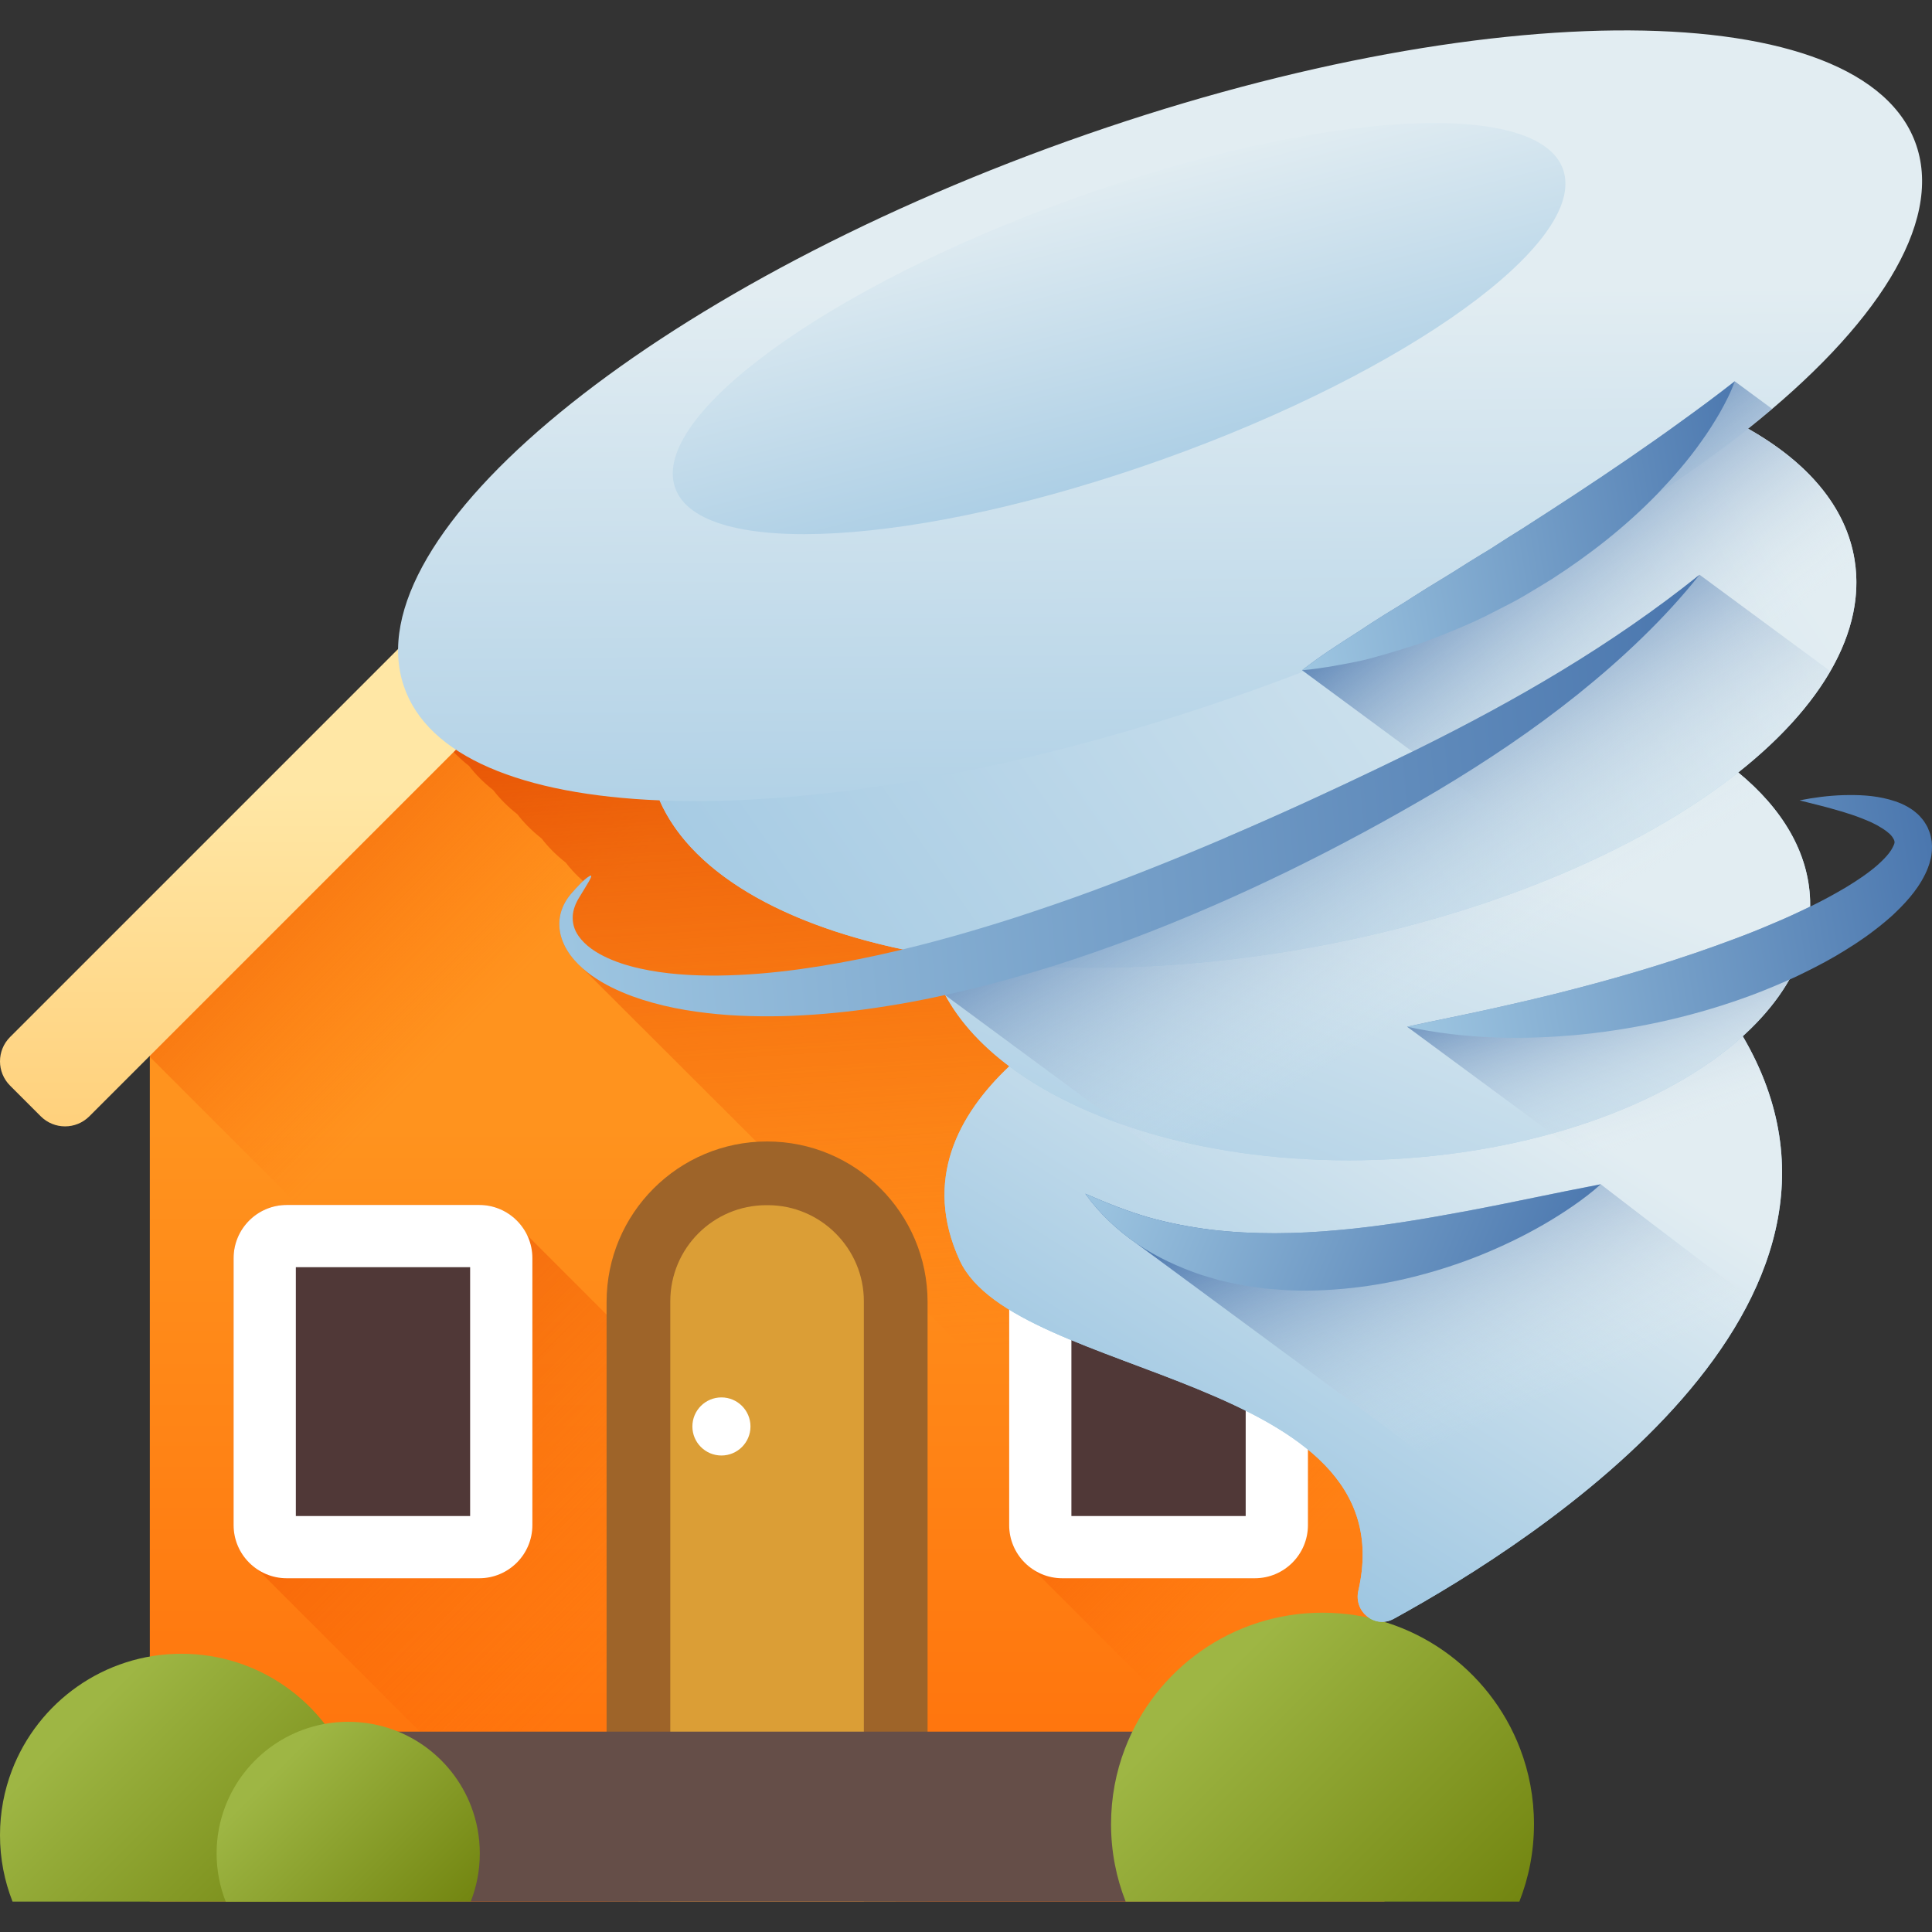 <?xml version="1.0" encoding="iso-8859-1"?>
<!-- Generator: Adobe Illustrator 19.0.0, SVG Export Plug-In . SVG Version: 6.00 Build 0)  -->
<svg version="1.1" id="Capa_1" xmlns="http://www.w3.org/2000/svg" xmlns:xlink="http://www.w3.org/1999/xlink" x="0px" y="0px"
	 viewBox="0 0 512.001 512.001" style="enable-background:new 0 0 512.001 512.001;" xml:space="preserve">
<rect x="0" y="0" width="512.001" height="512.001" fill="#333333" stroke="none"/>
<linearGradient id="SVGID_1_" gradientUnits="userSpaceOnUse" x1="202.298" y1="217.093" x2="202.298" y2="-76.547" gradientTransform="matrix(1.004 0 0 -1.004 0.192 516.562)">
	<stop  offset="0" style="stop-color:#FF931E"/>
	<stop  offset="1" style="stop-color:#FF5D00"/>
</linearGradient>
<polygon style="fill:url(#SVGID_1_);" points="366.862,252.087 366.862,503.945 39.704,503.945 39.704,252.087 203.283,87.518 "/>
<linearGradient id="SVGID_2_" gradientUnits="userSpaceOnUse" x1="166.305" y1="285.979" x2="61.895" y2="390.379" gradientTransform="matrix(1.004 0 0 -1.004 0.192 516.562)">
	<stop  offset="0" style="stop-color:#FF5D00;stop-opacity:0"/>
	<stop  offset="1" style="stop-color:#D54003"/>
</linearGradient>
<polygon style="fill:url(#SVGID_2_);" points="366.862,252.087 366.862,503.945 263.569,503.945 39.704,280.08 39.704,252.087 
	203.283,87.518 "/>
<linearGradient id="SVGID_3_" gradientUnits="userSpaceOnUse" x1="245.336" y1="157.983" x2="230.326" y2="386.533" gradientTransform="matrix(1.004 0 0 -1.004 0.192 516.562)">
	<stop  offset="0" style="stop-color:#FF5D00;stop-opacity:0"/>
	<stop  offset="1" style="stop-color:#D54003"/>
</linearGradient>
<path style="fill:url(#SVGID_3_);" d="M107.718,183.662c2.063,4.942,5.508,9.247,10.181,12.91c1.77,2.317,3.914,4.452,6.406,6.406
	c1.77,2.317,3.914,4.452,6.406,6.406c1.77,2.317,3.914,4.452,6.406,6.406c1.77,2.317,3.914,4.452,6.406,6.406
	c1.77,2.317,3.914,4.452,6.406,6.406c1.323,1.733,2.86,3.361,4.591,4.89c-1.039,0.951-2.038,2.09-2.925,3.074
	c-1.34,1.497-2.472,3.347-3.029,5.511c-0.565,2.156-0.426,4.573,0.303,6.713c0.724,2.15,1.936,4.042,3.34,5.637l214.655,214.231
	V252.087l-163.58-164.57L107.718,183.662z"/>
<linearGradient id="SVGID_4_" gradientUnits="userSpaceOnUse" x1="169.189" y1="78.913" x2="22.17" y2="225.934" gradientTransform="matrix(1.004 0 0 -1.004 0.192 516.562)">
	<stop  offset="0" style="stop-color:#FF5D00;stop-opacity:0"/>
	<stop  offset="1" style="stop-color:#D54003"/>
</linearGradient>
<path style="fill:url(#SVGID_4_);" d="M316.308,503.945h-160l-87.952-87.952c-3.872-2.51-6.449-6.866-6.449-11.807v-70.788
	c0-7.755,6.315-14.07,14.07-14.07h51.033c4.952,0,9.308,2.578,11.818,6.449l-0.382,0.304L316.308,503.945z"/>
<path style="fill:#503837;" d="M127.01,410.007H75.981c-3.218,0-5.827-2.609-5.827-5.827v-70.776c0-3.218,2.609-5.827,5.827-5.827
	h51.029c3.218,0,5.827,2.609,5.827,5.827v70.776C132.837,407.398,130.228,410.007,127.01,410.007z"/>
<path style="fill:#FFFFFF;" d="M127.01,418.254H75.981c-7.76,0-14.074-6.314-14.074-14.074v-70.777
	c0-7.76,6.314-14.074,14.074-14.074h51.029c7.76,0,14.074,6.314,14.074,14.074v70.777
	C141.084,411.94,134.771,418.254,127.01,418.254z M78.402,401.759h46.187v-65.935H78.402V401.759z"/>
<linearGradient id="SVGID_5_" gradientUnits="userSpaceOnUse" x1="344.829" y1="108.003" x2="250.699" y2="202.133" gradientTransform="matrix(1.004 0 0 -1.004 0.192 516.562)">
	<stop  offset="0" style="stop-color:#FF5D00;stop-opacity:0"/>
	<stop  offset="1" style="stop-color:#D54003"/>
</linearGradient>
<path style="fill:url(#SVGID_5_);" d="M366.868,348.526v155.419h-5.02l-87.952-87.952c-3.883-2.51-6.461-6.866-6.461-11.807v-70.788
	c0-7.755,6.315-14.07,14.081-14.07h51.022c4.952,0,9.308,2.578,11.818,6.449l0.203,0.158l-0.136,0.147L366.868,348.526z"/>
<path style="fill:#503837;" d="M332.542,410.007h-51.029c-3.218,0-5.827-2.609-5.827-5.827v-70.776c0-3.218,2.609-5.827,5.827-5.827
	h51.029c3.218,0,5.827,2.609,5.827,5.827v70.776C338.369,407.398,335.76,410.007,332.542,410.007z"/>
<path style="fill:#FFFFFF;" d="M332.542,418.254h-51.029c-7.76,0-14.074-6.314-14.074-14.074v-70.777
	c0-7.76,6.314-14.074,14.074-14.074h51.029c7.76,0,14.074,6.314,14.074,14.074v70.777
	C346.616,411.94,340.303,418.254,332.542,418.254z M283.933,401.759h46.187v-65.935h-46.187V401.759z"/>
<linearGradient id="SVGID_6_" gradientUnits="userSpaceOnUse" x1="202.275" y1="306.343" x2="202.275" y2="141.333" gradientTransform="matrix(1.004 0 0 -1.004 0.192 516.562)">
	<stop  offset="0" style="stop-color:#FFE7A5"/>
	<stop  offset="0.966" style="stop-color:#FFBF5C"/>
	<stop  offset="1" style="stop-color:#DB9E36"/>
</linearGradient>
<path style="fill:url(#SVGID_6_);" d="M403.854,274.839L213.128,84.051c-5.436-5.436-14.251-5.436-19.687,0L2.668,274.824
	c-3.557,3.557-3.557,9.322,0,12.879l8.131,8.131c3.557,3.557,9.322,3.557,12.879,0l177.015-177.016c1.432-1.432,3.752-1.432,5.183,0
	l176.968,177.03c3.557,3.557,9.322,3.557,12.879,0l8.131-8.131C407.411,284.161,407.411,278.396,403.854,274.839z"/>
<linearGradient id="SVGID_7_" gradientUnits="userSpaceOnUse" x1="339.859" y1="281.383" x2="-2.514" y2="623.753" gradientTransform="matrix(1.004 0 0 -1.004 0.192 516.562)">
	<stop  offset="0" style="stop-color:#FF5D00;stop-opacity:0"/>
	<stop  offset="1" style="stop-color:#D54003"/>
</linearGradient>
<path style="fill:url(#SVGID_7_);" d="M213.128,84.051c-2.719-2.719-6.281-4.077-9.843-4.077v37.772
	c0.938,0,1.876,0.357,2.591,1.073l176.968,177.031c3.557,3.557,9.322,3.557,12.879,0l8.131-8.131c3.557-3.557,3.557-9.322,0-12.879
	L213.128,84.051z"/>
<path style="fill:#DB9E36;" d="M169.193,503.94V345.034c0-18.828,15.263-34.09,34.09-34.09l0,0c18.828,0,34.09,15.263,34.09,34.09
	V503.94H169.193z"/>
<path style="fill:#9E6429;" d="M245.816,503.94h-16.884V344.842c0-14.001-11.456-25.456-25.456-25.456h-0.384
	c-14.059,0-25.456,11.398-25.456,25.456V503.94h-16.884V345.034c0-23.49,19.042-42.532,42.532-42.532l0,0
	c23.49,0,42.532,19.042,42.532,42.532L245.816,503.94L245.816,503.94z"/>
<circle style="fill:#FFFFFF;" cx="191.187" cy="378.027" r="7.698"/>
<rect x="39.699" y="458.903" style="fill:#654E48;" width="327.168" height="45.04"/>
<linearGradient id="SVGID_8_" gradientUnits="userSpaceOnUse" x1="20.693" y1="59.915" x2="79.783" y2="0.825" gradientTransform="matrix(1.004 0 0 -1.004 0.192 516.562)">
	<stop  offset="0" style="stop-color:#9EB644"/>
	<stop  offset="1" style="stop-color:#738611"/>
</linearGradient>
<path style="fill:url(#SVGID_8_);" d="M96.153,486.34c0,6.215-1.177,12.147-3.322,17.6H3.322C1.177,498.489,0,492.556,0,486.34
	c0-6.053,1.116-11.839,3.159-17.17c6.911-18.08,24.415-30.906,44.916-30.906s38.005,12.826,44.916,30.906
	C95.036,474.502,96.153,480.288,96.153,486.34z"/>
<linearGradient id="SVGID_9_" gradientUnits="userSpaceOnUse" x1="72.139" y1="46.914" x2="114.999" y2="4.054" gradientTransform="matrix(1.004 0 0 -1.004 0.192 516.562)">
	<stop  offset="0" style="stop-color:#9EB644"/>
	<stop  offset="1" style="stop-color:#738611"/>
</linearGradient>
<path style="fill:url(#SVGID_9_);" d="M127.153,491.173c0,4.509-0.853,8.812-2.41,12.767H59.814
	c-1.557-3.954-2.41-8.258-2.41-12.767c0-4.39,0.809-8.588,2.292-12.456c5.014-13.115,17.711-22.42,32.583-22.42
	s27.57,9.304,32.583,22.42C126.344,482.585,127.153,486.783,127.153,491.173z"/>
<linearGradient id="SVGID_10_" gradientUnits="userSpaceOnUse" x1="317.438" y1="67.762" x2="386.318" y2="-1.118" gradientTransform="matrix(1.004 0 0 -1.004 0.192 516.562)">
	<stop  offset="0" style="stop-color:#9EB644"/>
	<stop  offset="1" style="stop-color:#738611"/>
</linearGradient>
<path style="fill:url(#SVGID_10_);" d="M406.521,483.425c0,7.245-1.371,14.16-3.873,20.515H298.312
	c-2.502-6.355-3.873-13.27-3.873-20.515c0-7.056,1.301-13.8,3.682-20.015c8.055-21.075,28.461-36.027,52.359-36.027
	s44.303,14.951,52.359,36.027C405.22,469.625,406.521,476.369,406.521,483.425z"/>
<linearGradient id="SVGID_11_" gradientUnits="userSpaceOnUse" x1="305.846" y1="438.063" x2="306.956" y2="250.603" gradientTransform="matrix(1.004 0 0 -1.004 0.192 516.562)">
	<stop  offset="0" style="stop-color:#E2EDF2"/>
	<stop  offset="1" style="stop-color:#9FC7E2"/>
</linearGradient>
<path style="fill:url(#SVGID_11_);" d="M507.866,38.562C494.344-1.645,393.647-2.175,282.953,37.377S93.483,141.587,107.005,181.794
	c6.296,18.719,31.492,28.833,67.79,30.311c8.858,20.227,35.546,34.643,71.742,40.891c2.334,11.097,9.76,21.184,20.937,29.582
	c-13.498,12.759-22.923,30.151-13.131,51.449c14.487,31.511,118.784,30.399,105.639,87.523c-1.289,5.603,4.431,10.165,9.364,7.46
	c38.465-21.092,134.522-82.856,92.5-154.4c11.684-10.59,18.278-22.992,17.854-36.057c-0.412-12.667-7.369-24.258-19.044-33.847
	c22.048-17.455,33.89-37.319,30.837-56.31c-2.262-14.07-12.422-25.871-28.238-34.782C497.204,86.627,514.851,59.332,507.866,38.562z
	"/>
<linearGradient id="SVGID_12_" gradientUnits="userSpaceOnUse" x1="448.838" y1="398.44" x2="187.708" y2="217.82" gradientTransform="matrix(1.004 0 0 -1.004 0.192 516.562)">
	<stop  offset="0" style="stop-color:#E2EDF2"/>
	<stop  offset="1" style="stop-color:#9FC7E2"/>
</linearGradient>
<path style="fill:url(#SVGID_12_);" d="M463.253,113.615c-31.772,25.256-77.822,50.243-131.334,69.364
	c-59.159,21.139-115.457,30.823-157.124,29.127c15.727,35.912,87.668,53.515,169.215,39.585
	c88.202-15.067,154.23-61.313,147.481-103.294C489.228,134.326,479.07,122.526,463.253,113.615z"/>
<linearGradient id="SVGID_13_" gradientUnits="userSpaceOnUse" x1="375.376" y1="300.336" x2="317.236" y2="154.426" gradientTransform="matrix(1.004 0 0 -1.004 0.192 516.562)">
	<stop  offset="0" style="stop-color:#E2EDF2"/>
	<stop  offset="1" style="stop-color:#9FC7E2"/>
</linearGradient>
<path style="fill:url(#SVGID_13_);" d="M344.01,251.691c-35.618,6.084-69.402,6.15-97.473,1.306
	c6.852,32.58,57.589,56.474,118.301,54.375c64.599-2.232,116.023-33.043,114.86-68.818c-0.412-12.667-7.369-24.258-19.044-33.847
	C433.962,225.839,392.312,243.44,344.01,251.691z"/>
<linearGradient id="SVGID_14_" gradientUnits="userSpaceOnUse" x1="385.117" y1="237.082" x2="311.337" y2="120.652" gradientTransform="matrix(1.004 0 0 -1.004 0.192 516.562)">
	<stop  offset="0" style="stop-color:#E2EDF2"/>
	<stop  offset="1" style="stop-color:#9FC7E2"/>
</linearGradient>
<path style="fill:url(#SVGID_14_);" d="M364.838,307.372c-40.034,1.383-75.727-8.536-97.364-24.794
	c-13.498,12.759-22.923,30.151-13.131,51.449c14.487,31.511,118.784,30.399,105.639,87.523c-1.289,5.603,4.431,10.165,9.364,7.46
	c38.464-21.092,134.522-82.856,92.5-154.4C441.537,293.02,405.846,305.956,364.838,307.372z"/>
<linearGradient id="SVGID_15_" gradientUnits="userSpaceOnUse" x1="283.78" y1="563.107" x2="292.11" y2="440.157" gradientTransform="matrix(0.98 -0.195 -0.102 -0.812 67.76 559.687)">
	<stop  offset="0" style="stop-color:#E2EDF2"/>
	<stop  offset="1" style="stop-color:#9FC7E2"/>
</linearGradient>
<path style="fill:url(#SVGID_15_);" d="M414.277,45.028c6.429,19.119-41.055,53.447-106.06,76.674s-122.914,26.558-129.344,7.439
	c-6.429-19.119,41.055-53.447,106.06-76.674S407.846,25.91,414.277,45.028z"/>
<linearGradient id="SVGID_16_" gradientUnits="userSpaceOnUse" x1="440.987" y1="327.38" x2="393.427" y2="387.45" gradientTransform="matrix(1.004 0 0 -1.004 0.192 516.562)">
	<stop  offset="0" style="stop-color:#E2EDF2;stop-opacity:0"/>
	<stop  offset="1" style="stop-color:#4975AD"/>
</linearGradient>
<path style="fill:url(#SVGID_16_);" d="M491.491,148.396c-2.262-14.07-12.422-25.871-28.238-34.782c2.201-1.749,4.329-3.5,6.39-5.25
	l-9.916-7.315c-4.752,3.724-9.4,7.177-14.097,10.551c-4.647,3.404-9.347,6.662-14.023,9.89
	c-9.367,6.443-18.819,12.597-28.337,18.705c-2.405,1.488-4.796,3.001-7.171,4.544c-1.168,0.805-2.409,1.488-3.614,2.236
	l-3.623,2.235c-4.765,3.109-9.705,5.928-14.526,9.051c-2.387,1.61-4.879,3.024-7.319,4.568c-2.45,1.523-4.882,3.111-7.311,4.734
	c-4.905,3.142-9.851,6.284-14.634,10.064l122.926,90.682c7.8-9.083,12.043-19.203,11.7-29.757
	c-0.412-12.667-7.369-24.258-19.044-33.847C482.702,187.251,494.544,167.387,491.491,148.396z"/>
<linearGradient id="SVGID_17_" gradientUnits="userSpaceOnUse" x1="389.276" y1="256.577" x2="342.705" y2="333.197" gradientTransform="matrix(1.004 0 0 -1.004 0.192 516.562)">
	<stop  offset="0" style="stop-color:#E2EDF2;stop-opacity:0"/>
	<stop  offset="1" style="stop-color:#4975AD"/>
</linearGradient>
<path style="fill:url(#SVGID_17_);" d="M461.844,274.611c11.684-10.59,18.278-22.992,17.854-36.057
	c-0.412-12.667-7.369-24.258-19.044-33.847c10.737-8.5,19.044-17.572,24.398-26.835l-34.65-25.56
	c-23.336,18.72-48.74,33.36-74.966,46.337c-16.561,8.127-33.278,15.922-50.168,23.145L250.35,263.4
	c0.069,0.131,0.144,0.259,0.214,0.389L424.16,391.85C459.082,362.172,488.735,320.395,461.844,274.611z"/>
<linearGradient id="SVGID_18_" gradientUnits="userSpaceOnUse" x1="140.17" y1="287.018" x2="457.51" y2="316.408" gradientTransform="matrix(1.004 0 0 -1.004 0.192 516.562)">
	<stop  offset="0" style="stop-color:#9FC7E2"/>
	<stop  offset="1" style="stop-color:#4975AD"/>
</linearGradient>
<path style="fill:url(#SVGID_18_);" d="M153.397,238c-0.902,1.493-1.502,3.108-1.61,4.684c-0.1,1.575,0.228,3.077,0.952,4.418
	c1.461,2.69,4.176,4.739,7.151,6.237c2.996,1.508,6.292,2.572,9.674,3.317c6.774,1.519,13.864,1.942,20.939,1.88
	c7.088-0.093,14.2-0.698,21.286-1.666c14.176-1.938,28.24-5.177,42.136-9.118c6.944-1.996,13.869-4.106,20.733-6.446
	c6.877-2.298,13.722-4.73,20.514-7.335c27.194-10.317,53.93-22.401,80.259-35.326c26.231-12.976,51.632-27.617,74.975-46.336
	c-4.696,5.893-9.817,11.461-15.24,16.707c-5.408,5.267-11.11,10.222-16.986,14.949c-11.768,9.444-24.311,17.826-37.185,25.523
	c-25.765,15.207-52.585,28.526-80.609,39.143c-7.016,2.61-14.085,5.097-21.232,7.364c-7.163,2.213-14.371,4.312-21.674,6.077
	c-7.303,1.76-14.663,3.333-22.107,4.5c-7.435,1.215-14.945,2.064-22.504,2.49c-3.777,0.236-7.572,0.295-11.37,0.261
	c-3.798-0.038-7.606-0.2-11.41-0.571c-7.601-0.714-15.226-2.077-22.6-4.76c-3.667-1.376-7.292-3.06-10.626-5.426
	c-1.661-1.184-3.248-2.544-4.657-4.141c-1.404-1.595-2.616-3.487-3.34-5.637c-0.729-2.14-0.868-4.557-0.303-6.713
	c0.557-2.163,1.689-4.014,3.029-5.511c1.353-1.5,2.965-3.372,4.587-4.366C157.801,231.197,155.199,234.959,153.397,238z"/>
<linearGradient id="SVGID_19_" gradientUnits="userSpaceOnUse" x1="439.466" y1="215.406" x2="420.606" y2="270.586" gradientTransform="matrix(1.004 0 0 -1.004 0.192 516.562)">
	<stop  offset="0" style="stop-color:#E2EDF2;stop-opacity:0"/>
	<stop  offset="1" style="stop-color:#4975AD"/>
</linearGradient>
<path style="fill:url(#SVGID_19_);" d="M479.705,240.258c-0.09,6.696-2.025,13.202-5.53,19.362
	c-3.009,5.295-7.177,10.323-12.334,14.994c13.73,23.365,12.722,45.69,3.796,65.896l-92.75-68.422
	c7.604-1.679,15.073-3.113,22.455-4.776c7.374-1.649,14.68-3.331,21.91-5.241c14.449-3.746,28.654-8.061,42.429-13.264
	c3.463-1.267,6.866-2.639,10.227-4.09C473.238,243.337,476.498,241.83,479.705,240.258z"/>
<linearGradient id="SVGID_20_" gradientUnits="userSpaceOnUse" x1="367.342" y1="259.155" x2="513.892" y2="283.445" gradientTransform="matrix(1.004 0 0 -1.004 0.192 516.562)">
	<stop  offset="0" style="stop-color:#9FC7E2"/>
	<stop  offset="1" style="stop-color:#4975AD"/>
</linearGradient>
<path style="fill:url(#SVGID_20_);" d="M372.887,272.088c7.604-1.675,15.069-3.115,22.453-4.773
	c7.38-1.648,14.684-3.336,21.909-5.243c14.45-3.741,28.657-8.061,42.437-13.259c3.452-1.274,6.86-2.645,10.219-4.097
	c3.383-1.394,6.69-2.935,9.945-4.52c3.263-1.57,6.411-3.31,9.452-5.103c3.011-1.828,5.907-3.784,8.322-5.9
	c1.173-1.066,2.266-2.144,3.037-3.17c0.793-1.032,1.141-1.9,1.332-2.353c0.018-0.216,0.163-0.435,0.049-0.742
	c-0.027-0.317-0.288-0.718-0.593-1.19c-0.695-0.941-1.996-1.885-3.427-2.7c-0.693-0.448-1.504-0.79-2.274-1.192
	c-0.82-0.335-1.623-0.71-2.479-1.026c-1.692-0.664-3.456-1.239-5.257-1.779c-3.602-1.064-7.33-2.001-11.11-2.937
	c3.816-0.755,7.685-1.266,11.626-1.383c3.951-0.098,7.953,0.022,12.172,1.157c2.1,0.587,4.279,1.375,6.475,2.999
	c0.539,0.461,1.092,0.866,1.599,1.43c0.501,0.585,1.022,1.125,1.438,1.865c0.214,0.354,0.434,0.704,0.622,1.08
	c0.171,0.393,0.333,0.794,0.487,1.201c0.33,0.804,0.449,1.68,0.609,2.538c0.159,1.69,0.06,3.41-0.333,4.829
	c-0.164,0.761-0.398,1.422-0.643,2.077c-0.233,0.691-0.524,1.255-0.806,1.861c-1.164,2.348-2.542,4.281-4.008,6.026
	c-1.461,1.755-3.004,3.267-4.569,4.753c-1.586,1.421-3.211,2.776-4.863,4.021c-3.288,2.546-6.734,4.718-10.207,6.773
	c-3.484,2.038-7.06,3.828-10.65,5.544c-3.617,1.653-7.269,3.188-10.956,4.602c-14.776,5.556-30.132,9.056-45.625,10.658
	C403.785,275.658,388.091,275.408,372.887,272.088z"/>
<linearGradient id="SVGID_21_" gradientUnits="userSpaceOnUse" x1="337.521" y1="365.161" x2="467.711" y2="386.741" gradientTransform="matrix(1.004 0 0 -1.004 0.192 516.562)">
	<stop  offset="0" style="stop-color:#9FC7E2"/>
	<stop  offset="1" style="stop-color:#4975AD"/>
</linearGradient>
<path style="fill:url(#SVGID_21_);" d="M459.727,101.051c-1.02,2.919-2.449,5.639-3.943,8.305c-1.529,2.636-3.165,5.228-4.947,7.68
	c-3.505,4.985-7.498,9.532-11.665,13.906c-8.412,8.661-17.917,16.076-27.932,22.536c-2.533,1.565-5.081,3.106-7.643,4.616
	c-2.569,1.497-5.237,2.797-7.876,4.149c-5.253,2.762-10.754,4.968-16.25,7.118c-2.735,1.108-5.567,1.969-8.387,2.839
	c-2.82,0.87-5.658,1.675-8.498,2.444c-2.866,0.704-5.782,1.251-8.695,1.767c-2.916,0.508-5.843,0.956-8.816,1.218
	c4.784-3.781,9.729-6.922,14.634-10.064c2.43-1.624,4.861-3.212,7.311-4.734c2.441-1.544,4.931-2.958,7.319-4.568
	c4.821-3.123,9.761-5.941,14.526-9.051l3.623-2.235c1.205-0.748,2.447-1.432,3.614-2.236c2.375-1.543,4.767-3.055,7.171-4.544
	c9.517-6.108,18.97-12.262,28.337-18.705c4.676-3.228,9.376-6.485,14.023-9.89C450.327,108.227,454.977,104.774,459.727,101.051z"/>
<linearGradient id="SVGID_22_" gradientUnits="userSpaceOnUse" x1="394.325" y1="139.506" x2="362.526" y2="212.206" gradientTransform="matrix(1.004 0 0 -1.004 0.192 516.562)">
	<stop  offset="0" style="stop-color:#E2EDF2;stop-opacity:0"/>
	<stop  offset="1" style="stop-color:#4975AD"/>
</linearGradient>
<path style="fill:url(#SVGID_22_);" d="M463.995,344.033c-16.653-12.319-39.785-30.187-39.785-30.187
	c-12.124,2.307-23.676,4.877-35.207,7.038c-11.505,2.15-22.878,4.099-34.206,5.093c-11.325,1.068-22.564,1.22-33.73-0.072
	c-5.575-0.685-11.132-1.746-16.702-3.293c-5.549-1.611-11.019-3.773-16.754-6.269c3.649,5.155,8.364,9.551,13.621,13.233
	c0.007,0.005,0.015,0.009,0.022,0.014l104.152,76.834C427.805,390.417,451.743,368.924,463.995,344.033z"/>
<linearGradient id="SVGID_23_" gradientUnits="userSpaceOnUse" x1="293.115" y1="221.584" x2="415.605" y2="170.804" gradientTransform="matrix(1.004 0 0 -1.004 0.192 516.562)">
	<stop  offset="0" style="stop-color:#9FC7E2"/>
	<stop  offset="1" style="stop-color:#4975AD"/>
</linearGradient>
<path style="fill:url(#SVGID_23_);" d="M424.209,313.846c-2.325,2.129-4.828,3.994-7.379,5.768
	c-2.557,1.765-5.183,3.417-7.865,4.962c-5.363,3.096-10.95,5.758-16.685,8.086c-5.741,2.306-11.652,4.213-17.685,5.719
	c-6.029,1.522-12.202,2.578-18.451,3.151c-6.246,0.575-12.576,0.704-18.905,0.102c-0.79-0.073-1.578-0.106-2.369-0.215l-2.367-0.33
	c-1.577-0.229-3.148-0.42-4.713-0.782c-1.565-0.332-3.125-0.661-4.675-1.032l-4.61-1.361c-6.081-2.044-11.962-4.752-17.273-8.339
	c-5.258-3.681-9.972-8.078-13.621-13.233c5.735,2.497,11.206,4.658,16.754,6.269c5.571,1.547,11.128,2.608,16.702,3.293
	c11.166,1.292,22.405,1.14,33.73,0.072c11.327-0.995,22.702-2.943,34.206-5.093C400.535,318.724,412.085,316.153,424.209,313.846z"
	/>
<g>
</g>
<g>
</g>
<g>
</g>
<g>
</g>
<g>
</g>
<g>
</g>
<g>
</g>
<g>
</g>
<g>
</g>
<g>
</g>
<g>
</g>
<g>
</g>
<g>
</g>
<g>
</g>
<g>
</g>
</svg>
